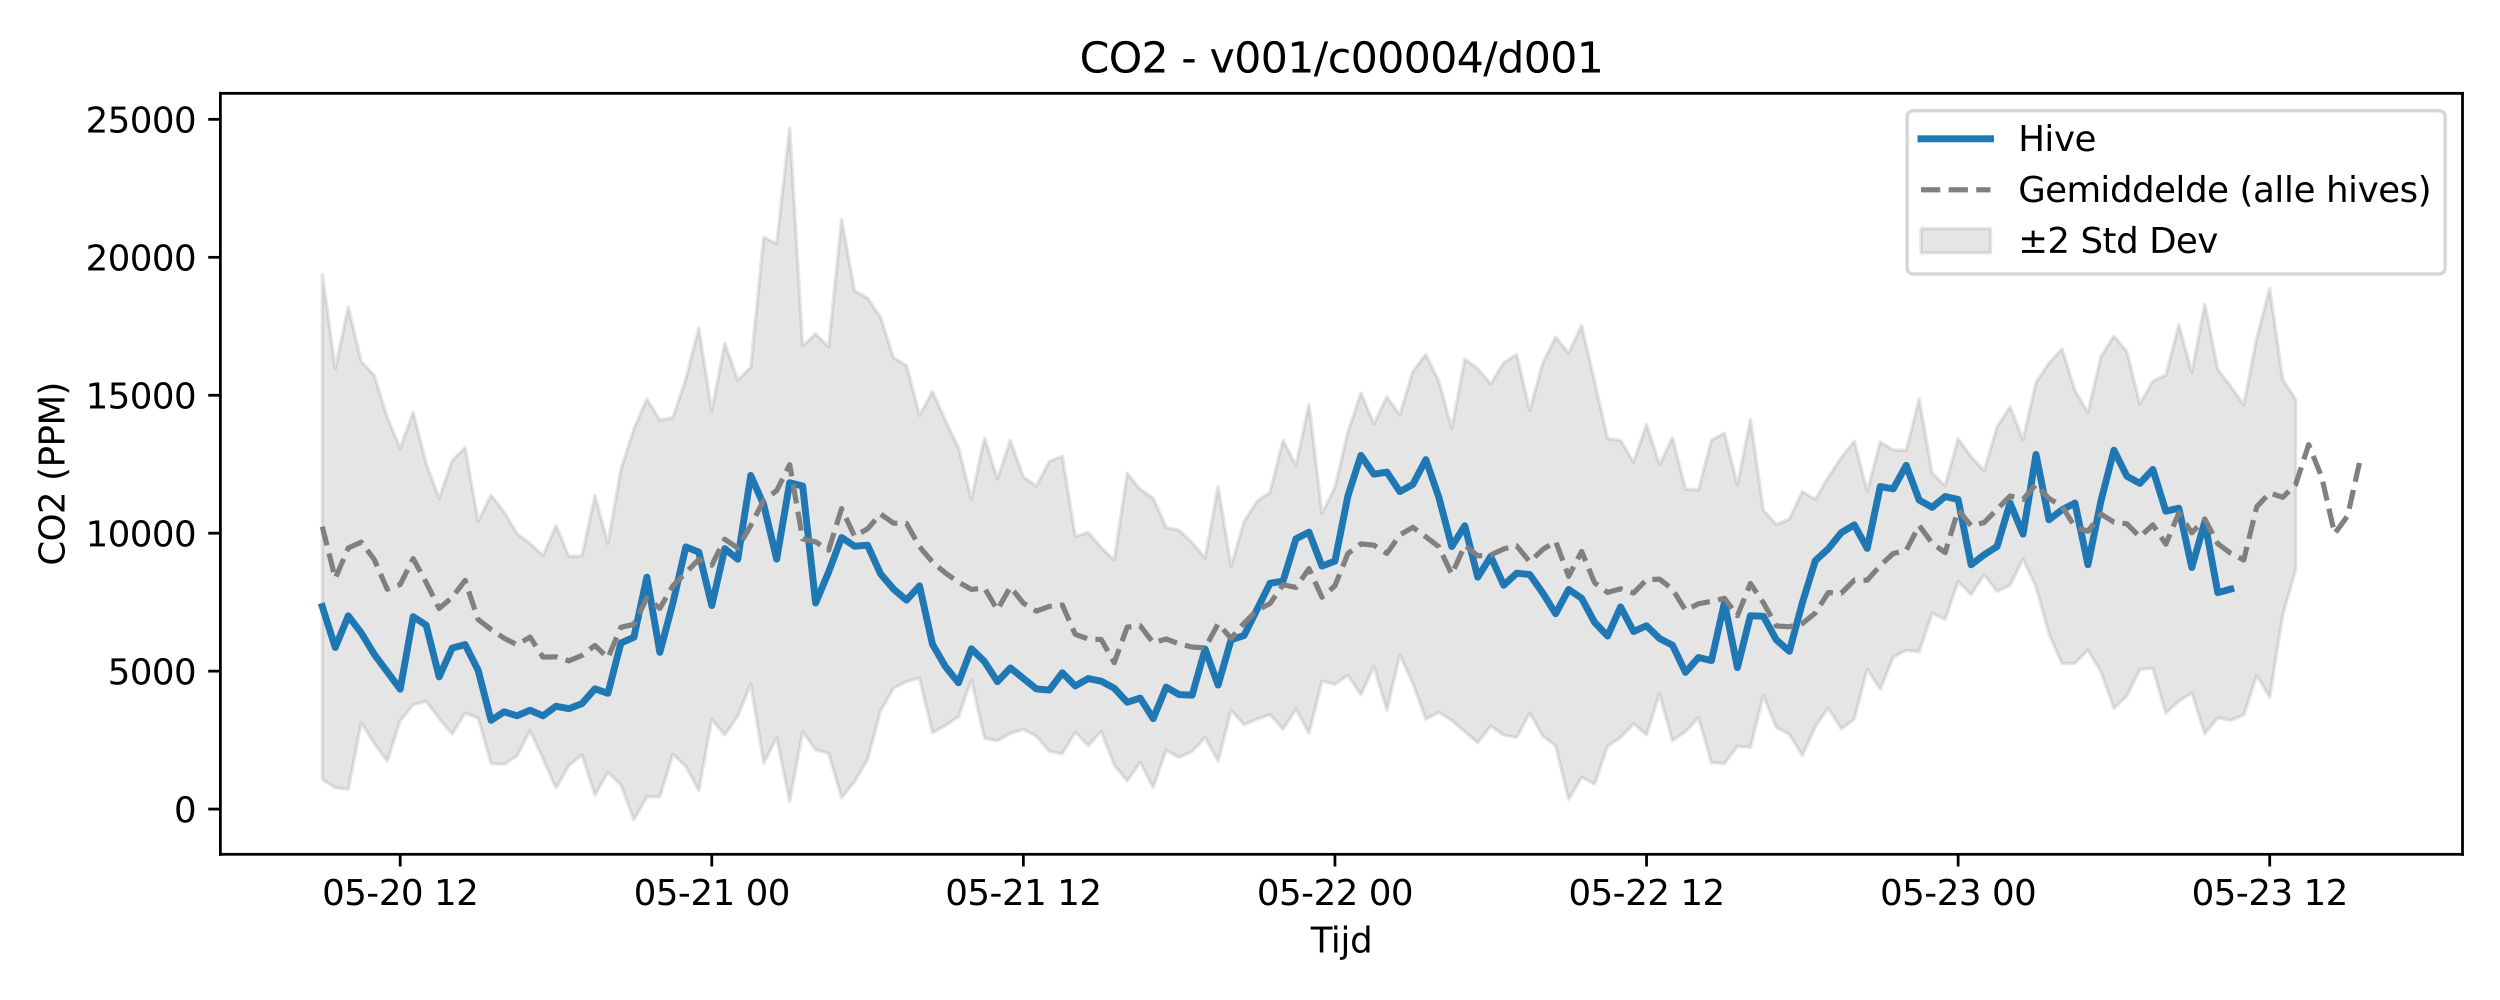 <?xml version="1.0" encoding="utf-8" standalone="no"?>
<!DOCTYPE svg PUBLIC "-//W3C//DTD SVG 1.1//EN"
  "http://www.w3.org/Graphics/SVG/1.1/DTD/svg11.dtd">
<svg xmlns:xlink="http://www.w3.org/1999/xlink" width="720pt" height="288pt" viewBox="0 0 720 288" xmlns="http://www.w3.org/2000/svg" version="1.1">
 <defs>
  <style type="text/css">*{stroke-linejoin: round; stroke-linecap: butt}</style>
 </defs>
 <g id="figure_1">
  <g id="patch_1">
   <path d="M 0 288 
L 720 288 
L 720 0 
L 0 0 
z
" style="fill: #ffffff"/>
  </g>
  <g id="axes_1">
   <g id="patch_2">
    <path d="M 63.47 246.04 
L 709.2 246.04 
L 709.2 26.88 
L 63.47 26.88 
z
" style="fill: #ffffff"/>
   </g>
   <g id="FillBetweenPolyCollection_1">
    <defs>
     <path id="m69446d7683" d="M 92.821 -209.048 
L 92.821 -63.605 
L 96.56 -61.119 
L 100.299 -60.75 
L 104.038 -79.857 
L 107.777 -73.9 
L 111.516 -68.796 
L 115.256 -80.444 
L 118.995 -84.977 
L 122.734 -86.015 
L 126.473 -81.113 
L 130.212 -76.592 
L 133.951 -82.599 
L 137.69 -81.262 
L 141.429 -68.085 
L 145.168 -67.87 
L 148.907 -70.336 
L 152.646 -77.549 
L 156.385 -69.512 
L 160.124 -61.059 
L 163.863 -67.596 
L 167.602 -70.6 
L 171.341 -58.999 
L 175.08 -65.583 
L 178.819 -61.902 
L 182.558 -51.922 
L 186.297 -58.474 
L 190.036 -58.574 
L 193.775 -70.798 
L 197.514 -67.307 
L 201.253 -60.344 
L 204.992 -80.841 
L 208.731 -76.312 
L 212.47 -81.782 
L 216.209 -91.081 
L 219.948 -68.21 
L 223.687 -75.585 
L 227.426 -57.185 
L 231.165 -77.263 
L 234.904 -72.052 
L 238.643 -71.029 
L 242.382 -58.283 
L 246.121 -62.899 
L 249.861 -69.274 
L 253.6 -83.303 
L 257.339 -89.756 
L 261.078 -91.736 
L 264.817 -92.7 
L 268.556 -77.012 
L 272.295 -79.043 
L 276.034 -81.582 
L 279.773 -92.284 
L 283.512 -75.438 
L 287.251 -74.632 
L 290.99 -76.808 
L 294.729 -77.941 
L 298.468 -75.975 
L 302.207 -71.598 
L 305.946 -70.934 
L 309.685 -77.173 
L 313.424 -73.251 
L 317.163 -77.37 
L 320.902 -67.697 
L 324.641 -63.11 
L 328.38 -68.499 
L 332.119 -61.257 
L 335.858 -71.893 
L 339.597 -69.884 
L 343.336 -71.6 
L 347.075 -75.577 
L 350.814 -68.783 
L 354.553 -83.441 
L 358.292 -79.294 
L 362.031 -80.9 
L 365.77 -82.152 
L 369.509 -78.029 
L 373.248 -83.745 
L 376.987 -76.859 
L 380.726 -91.837 
L 384.465 -90.915 
L 388.205 -93.556 
L 391.944 -87.937 
L 395.683 -96.091 
L 399.422 -83.481 
L 403.161 -99.398 
L 406.9 -91.257 
L 410.639 -80.893 
L 414.378 -82.843 
L 418.117 -80.51 
L 421.856 -77.289 
L 425.595 -74.078 
L 429.334 -78.895 
L 433.073 -76.293 
L 436.812 -75.614 
L 440.551 -82.674 
L 444.29 -76.112 
L 448.029 -73.192 
L 451.768 -57.764 
L 455.507 -64.152 
L 459.246 -62.203 
L 462.985 -73.1 
L 466.724 -75.61 
L 470.463 -79.529 
L 474.202 -76.381 
L 477.941 -88.206 
L 481.68 -74.687 
L 485.419 -77.323 
L 489.158 -81.313 
L 492.897 -68.361 
L 496.636 -68.074 
L 500.375 -73.038 
L 504.114 -72.796 
L 507.853 -87.736 
L 511.592 -78.456 
L 515.331 -76.563 
L 519.07 -70.4 
L 522.809 -78.723 
L 526.549 -84.074 
L 530.288 -78.067 
L 534.027 -80.875 
L 537.766 -95.287 
L 541.505 -89.508 
L 545.244 -98.753 
L 548.983 -100.675 
L 552.722 -100.31 
L 556.461 -111.386 
L 560.2 -109.603 
L 563.939 -120.545 
L 567.678 -116.781 
L 571.417 -122.515 
L 575.156 -117.712 
L 578.895 -119.445 
L 582.634 -127.027 
L 586.373 -119.003 
L 590.112 -105.485 
L 593.851 -96.894 
L 597.59 -96.974 
L 601.329 -100.795 
L 605.068 -94.563 
L 608.807 -84.042 
L 612.546 -87.558 
L 616.285 -95.163 
L 620.024 -95.51 
L 623.763 -82.598 
L 627.502 -86.057 
L 631.241 -88.437 
L 634.98 -76.693 
L 638.719 -81.251 
L 642.458 -80.575 
L 646.197 -82.049 
L 649.936 -93.506 
L 653.675 -87.21 
L 657.414 -110.799 
L 661.154 -123.943 
L 661.154 -172.966 
L 661.154 -172.966 
L 657.414 -178.722 
L 653.675 -204.891 
L 649.936 -190.586 
L 646.197 -171.419 
L 642.458 -176.729 
L 638.719 -181.565 
L 634.98 -200.389 
L 631.241 -180.67 
L 627.502 -194.494 
L 623.763 -179.974 
L 620.024 -178.218 
L 616.285 -171.608 
L 612.546 -186.688 
L 608.807 -191.237 
L 605.068 -185.329 
L 601.329 -169.21 
L 597.59 -175.492 
L 593.851 -187.507 
L 590.112 -183.383 
L 586.373 -177.898 
L 582.634 -161.357 
L 578.895 -170.859 
L 575.156 -165.045 
L 571.417 -152.453 
L 567.678 -156.464 
L 563.939 -161.631 
L 560.2 -148.089 
L 556.461 -151.726 
L 552.722 -173 
L 548.983 -158.283 
L 545.244 -158.438 
L 541.505 -160.697 
L 537.766 -146.526 
L 534.027 -160.918 
L 530.288 -156.224 
L 526.549 -150.588 
L 522.809 -144.183 
L 519.07 -146.429 
L 515.331 -138.442 
L 511.592 -136.995 
L 507.853 -141.054 
L 504.114 -167.151 
L 500.375 -148.317 
L 496.636 -163.293 
L 492.897 -161.252 
L 489.158 -146.895 
L 485.419 -147.174 
L 481.68 -161.939 
L 477.941 -154.189 
L 474.202 -165.699 
L 470.463 -154.893 
L 466.724 -161.218 
L 462.985 -161.662 
L 459.246 -178.136 
L 455.507 -194.234 
L 451.768 -186.279 
L 448.029 -190.959 
L 444.29 -183.366 
L 440.551 -169.753 
L 436.812 -185.963 
L 433.073 -183.54 
L 429.334 -177.44 
L 425.595 -181.798 
L 421.856 -184.623 
L 418.117 -164.615 
L 414.378 -178.23 
L 410.639 -185.917 
L 406.9 -181.015 
L 403.161 -168.493 
L 399.422 -173.719 
L 395.683 -165.903 
L 391.944 -174.798 
L 388.205 -163.606 
L 384.465 -147.669 
L 380.726 -140.154 
L 376.987 -171.623 
L 373.248 -153.912 
L 369.509 -161.13 
L 365.77 -146.225 
L 362.031 -143.587 
L 358.292 -137.784 
L 354.553 -124.871 
L 350.814 -147.904 
L 347.075 -127.271 
L 343.336 -131.686 
L 339.597 -135.248 
L 335.858 -136.066 
L 332.119 -144.53 
L 328.38 -147.051 
L 324.641 -151.694 
L 320.902 -126.619 
L 317.163 -130.286 
L 313.424 -134.681 
L 309.685 -133.433 
L 305.946 -156.575 
L 302.207 -155.11 
L 298.468 -148.041 
L 294.729 -150.646 
L 290.99 -161.128 
L 287.251 -150.08 
L 283.512 -161.858 
L 279.773 -144.215 
L 276.034 -159.091 
L 272.295 -166.874 
L 268.556 -175.227 
L 264.817 -168.404 
L 261.078 -182.761 
L 257.339 -184.922 
L 253.6 -196.602 
L 249.861 -202.139 
L 246.121 -204.184 
L 242.382 -224.78 
L 238.643 -188.059 
L 234.904 -191.837 
L 231.165 -188.343 
L 227.426 -251.158 
L 223.687 -217.798 
L 219.948 -219.652 
L 216.209 -182.196 
L 212.47 -178.53 
L 208.731 -189.09 
L 204.992 -169.601 
L 201.253 -193.434 
L 197.514 -178.848 
L 193.775 -167.716 
L 190.036 -166.993 
L 186.297 -173.071 
L 182.558 -164.456 
L 178.819 -152.783 
L 175.08 -131.443 
L 171.341 -145.233 
L 167.602 -127.873 
L 163.863 -127.759 
L 160.124 -136.617 
L 156.385 -127.997 
L 152.646 -131.481 
L 148.907 -134.287 
L 145.168 -140.555 
L 141.429 -145.358 
L 137.69 -137.876 
L 133.951 -159.082 
L 130.212 -155.326 
L 126.473 -144.399 
L 122.734 -154.529 
L 118.995 -169.269 
L 115.256 -158.901 
L 111.516 -167.829 
L 107.777 -179.867 
L 104.038 -183.869 
L 100.299 -199.613 
L 96.56 -181.766 
L 92.821 -209.048 
z
" style="stroke: #808080; stroke-opacity: 0.2"/>
    </defs>
    <g clip-path="url(#p7a9f11edc1)">
     <use xlink:href="#m69446d7683" x="0" y="288" style="fill: #808080; fill-opacity: 0.2; stroke: #808080; stroke-opacity: 0.2"/>
    </g>
   </g>
   <g id="matplotlib.axis_1">
    <g id="xtick_1">
     <g id="line2d_1">
      <defs>
       <path id="m0f1bc8a0ee" d="M 0 0 
L 0 3.5 
" style="stroke: #000000; stroke-width: 0.8"/>
      </defs>
      <g>
       <use xlink:href="#m0f1bc8a0ee" x="115.256" y="246.04" style="stroke: #000000; stroke-width: 0.8"/>
      </g>
     </g>
     <g id="text_1">
      <!-- 05-20 12 -->
      <g transform="translate(92.775 260.638) scale(0.1 -0.1)">
       <defs>
        <path id="DejaVuSans-30" d="M 2034 4250 
Q 1547 4250 1301 3770 
Q 1056 3291 1056 2328 
Q 1056 1369 1301 889 
Q 1547 409 2034 409 
Q 2525 409 2770 889 
Q 3016 1369 3016 2328 
Q 3016 3291 2770 3770 
Q 2525 4250 2034 4250 
z
M 2034 4750 
Q 2819 4750 3233 4129 
Q 3647 3509 3647 2328 
Q 3647 1150 3233 529 
Q 2819 -91 2034 -91 
Q 1250 -91 836 529 
Q 422 1150 422 2328 
Q 422 3509 836 4129 
Q 1250 4750 2034 4750 
z
" transform="scale(0.016)"/>
        <path id="DejaVuSans-35" d="M 691 4666 
L 3169 4666 
L 3169 4134 
L 1269 4134 
L 1269 2991 
Q 1406 3038 1543 3061 
Q 1681 3084 1819 3084 
Q 2600 3084 3056 2656 
Q 3513 2228 3513 1497 
Q 3513 744 3044 326 
Q 2575 -91 1722 -91 
Q 1428 -91 1123 -41 
Q 819 9 494 109 
L 494 744 
Q 775 591 1075 516 
Q 1375 441 1709 441 
Q 2250 441 2565 725 
Q 2881 1009 2881 1497 
Q 2881 1984 2565 2268 
Q 2250 2553 1709 2553 
Q 1456 2553 1204 2497 
Q 953 2441 691 2322 
L 691 4666 
z
" transform="scale(0.016)"/>
        <path id="DejaVuSans-2d" d="M 313 2009 
L 1997 2009 
L 1997 1497 
L 313 1497 
L 313 2009 
z
" transform="scale(0.016)"/>
        <path id="DejaVuSans-32" d="M 1228 531 
L 3431 531 
L 3431 0 
L 469 0 
L 469 531 
Q 828 903 1448 1529 
Q 2069 2156 2228 2338 
Q 2531 2678 2651 2914 
Q 2772 3150 2772 3378 
Q 2772 3750 2511 3984 
Q 2250 4219 1831 4219 
Q 1534 4219 1204 4116 
Q 875 4013 500 3803 
L 500 4441 
Q 881 4594 1212 4672 
Q 1544 4750 1819 4750 
Q 2544 4750 2975 4387 
Q 3406 4025 3406 3419 
Q 3406 3131 3298 2873 
Q 3191 2616 2906 2266 
Q 2828 2175 2409 1742 
Q 1991 1309 1228 531 
z
" transform="scale(0.016)"/>
        <path id="DejaVuSans-20" transform="scale(0.016)"/>
        <path id="DejaVuSans-31" d="M 794 531 
L 1825 531 
L 1825 4091 
L 703 3866 
L 703 4441 
L 1819 4666 
L 2450 4666 
L 2450 531 
L 3481 531 
L 3481 0 
L 794 0 
L 794 531 
z
" transform="scale(0.016)"/>
       </defs>
       <use xlink:href="#DejaVuSans-30"/>
       <use xlink:href="#DejaVuSans-35" transform="translate(63.623 0)"/>
       <use xlink:href="#DejaVuSans-2d" transform="translate(127.246 0)"/>
       <use xlink:href="#DejaVuSans-32" transform="translate(163.33 0)"/>
       <use xlink:href="#DejaVuSans-30" transform="translate(226.953 0)"/>
       <use xlink:href="#DejaVuSans-20" transform="translate(290.576 0)"/>
       <use xlink:href="#DejaVuSans-31" transform="translate(322.363 0)"/>
       <use xlink:href="#DejaVuSans-32" transform="translate(385.986 0)"/>
      </g>
     </g>
    </g>
    <g id="xtick_2">
     <g id="line2d_2">
      <g>
       <use xlink:href="#m0f1bc8a0ee" x="204.992" y="246.04" style="stroke: #000000; stroke-width: 0.8"/>
      </g>
     </g>
     <g id="text_2">
      <!-- 05-21 00 -->
      <g transform="translate(182.512 260.638) scale(0.1 -0.1)">
       <use xlink:href="#DejaVuSans-30"/>
       <use xlink:href="#DejaVuSans-35" transform="translate(63.623 0)"/>
       <use xlink:href="#DejaVuSans-2d" transform="translate(127.246 0)"/>
       <use xlink:href="#DejaVuSans-32" transform="translate(163.33 0)"/>
       <use xlink:href="#DejaVuSans-31" transform="translate(226.953 0)"/>
       <use xlink:href="#DejaVuSans-20" transform="translate(290.576 0)"/>
       <use xlink:href="#DejaVuSans-30" transform="translate(322.363 0)"/>
       <use xlink:href="#DejaVuSans-30" transform="translate(385.986 0)"/>
      </g>
     </g>
    </g>
    <g id="xtick_3">
     <g id="line2d_3">
      <g>
       <use xlink:href="#m0f1bc8a0ee" x="294.729" y="246.04" style="stroke: #000000; stroke-width: 0.8"/>
      </g>
     </g>
     <g id="text_3">
      <!-- 05-21 12 -->
      <g transform="translate(272.248 260.638) scale(0.1 -0.1)">
       <use xlink:href="#DejaVuSans-30"/>
       <use xlink:href="#DejaVuSans-35" transform="translate(63.623 0)"/>
       <use xlink:href="#DejaVuSans-2d" transform="translate(127.246 0)"/>
       <use xlink:href="#DejaVuSans-32" transform="translate(163.33 0)"/>
       <use xlink:href="#DejaVuSans-31" transform="translate(226.953 0)"/>
       <use xlink:href="#DejaVuSans-20" transform="translate(290.576 0)"/>
       <use xlink:href="#DejaVuSans-31" transform="translate(322.363 0)"/>
       <use xlink:href="#DejaVuSans-32" transform="translate(385.986 0)"/>
      </g>
     </g>
    </g>
    <g id="xtick_4">
     <g id="line2d_4">
      <g>
       <use xlink:href="#m0f1bc8a0ee" x="384.465" y="246.04" style="stroke: #000000; stroke-width: 0.8"/>
      </g>
     </g>
     <g id="text_4">
      <!-- 05-22 00 -->
      <g transform="translate(361.985 260.638) scale(0.1 -0.1)">
       <use xlink:href="#DejaVuSans-30"/>
       <use xlink:href="#DejaVuSans-35" transform="translate(63.623 0)"/>
       <use xlink:href="#DejaVuSans-2d" transform="translate(127.246 0)"/>
       <use xlink:href="#DejaVuSans-32" transform="translate(163.33 0)"/>
       <use xlink:href="#DejaVuSans-32" transform="translate(226.953 0)"/>
       <use xlink:href="#DejaVuSans-20" transform="translate(290.576 0)"/>
       <use xlink:href="#DejaVuSans-30" transform="translate(322.363 0)"/>
       <use xlink:href="#DejaVuSans-30" transform="translate(385.986 0)"/>
      </g>
     </g>
    </g>
    <g id="xtick_5">
     <g id="line2d_5">
      <g>
       <use xlink:href="#m0f1bc8a0ee" x="474.202" y="246.04" style="stroke: #000000; stroke-width: 0.8"/>
      </g>
     </g>
     <g id="text_5">
      <!-- 05-22 12 -->
      <g transform="translate(451.722 260.638) scale(0.1 -0.1)">
       <use xlink:href="#DejaVuSans-30"/>
       <use xlink:href="#DejaVuSans-35" transform="translate(63.623 0)"/>
       <use xlink:href="#DejaVuSans-2d" transform="translate(127.246 0)"/>
       <use xlink:href="#DejaVuSans-32" transform="translate(163.33 0)"/>
       <use xlink:href="#DejaVuSans-32" transform="translate(226.953 0)"/>
       <use xlink:href="#DejaVuSans-20" transform="translate(290.576 0)"/>
       <use xlink:href="#DejaVuSans-31" transform="translate(322.363 0)"/>
       <use xlink:href="#DejaVuSans-32" transform="translate(385.986 0)"/>
      </g>
     </g>
    </g>
    <g id="xtick_6">
     <g id="line2d_6">
      <g>
       <use xlink:href="#m0f1bc8a0ee" x="563.939" y="246.04" style="stroke: #000000; stroke-width: 0.8"/>
      </g>
     </g>
     <g id="text_6">
      <!-- 05-23 00 -->
      <g transform="translate(541.458 260.638) scale(0.1 -0.1)">
       <defs>
        <path id="DejaVuSans-33" d="M 2597 2516 
Q 3050 2419 3304 2112 
Q 3559 1806 3559 1356 
Q 3559 666 3084 287 
Q 2609 -91 1734 -91 
Q 1441 -91 1130 -33 
Q 819 25 488 141 
L 488 750 
Q 750 597 1062 519 
Q 1375 441 1716 441 
Q 2309 441 2620 675 
Q 2931 909 2931 1356 
Q 2931 1769 2642 2001 
Q 2353 2234 1838 2234 
L 1294 2234 
L 1294 2753 
L 1863 2753 
Q 2328 2753 2575 2939 
Q 2822 3125 2822 3475 
Q 2822 3834 2567 4026 
Q 2313 4219 1838 4219 
Q 1578 4219 1281 4162 
Q 984 4106 628 3988 
L 628 4550 
Q 988 4650 1302 4700 
Q 1616 4750 1894 4750 
Q 2613 4750 3031 4423 
Q 3450 4097 3450 3541 
Q 3450 3153 3228 2886 
Q 3006 2619 2597 2516 
z
" transform="scale(0.016)"/>
       </defs>
       <use xlink:href="#DejaVuSans-30"/>
       <use xlink:href="#DejaVuSans-35" transform="translate(63.623 0)"/>
       <use xlink:href="#DejaVuSans-2d" transform="translate(127.246 0)"/>
       <use xlink:href="#DejaVuSans-32" transform="translate(163.33 0)"/>
       <use xlink:href="#DejaVuSans-33" transform="translate(226.953 0)"/>
       <use xlink:href="#DejaVuSans-20" transform="translate(290.576 0)"/>
       <use xlink:href="#DejaVuSans-30" transform="translate(322.363 0)"/>
       <use xlink:href="#DejaVuSans-30" transform="translate(385.986 0)"/>
      </g>
     </g>
    </g>
    <g id="xtick_7">
     <g id="line2d_7">
      <g>
       <use xlink:href="#m0f1bc8a0ee" x="653.675" y="246.04" style="stroke: #000000; stroke-width: 0.8"/>
      </g>
     </g>
     <g id="text_7">
      <!-- 05-23 12 -->
      <g transform="translate(631.195 260.638) scale(0.1 -0.1)">
       <use xlink:href="#DejaVuSans-30"/>
       <use xlink:href="#DejaVuSans-35" transform="translate(63.623 0)"/>
       <use xlink:href="#DejaVuSans-2d" transform="translate(127.246 0)"/>
       <use xlink:href="#DejaVuSans-32" transform="translate(163.33 0)"/>
       <use xlink:href="#DejaVuSans-33" transform="translate(226.953 0)"/>
       <use xlink:href="#DejaVuSans-20" transform="translate(290.576 0)"/>
       <use xlink:href="#DejaVuSans-31" transform="translate(322.363 0)"/>
       <use xlink:href="#DejaVuSans-32" transform="translate(385.986 0)"/>
      </g>
     </g>
    </g>
    <g id="text_8">
     <!-- Tijd -->
     <g transform="translate(377.485 274.317) scale(0.1 -0.1)">
      <defs>
       <path id="DejaVuSans-54" d="M -19 4666 
L 3928 4666 
L 3928 4134 
L 2272 4134 
L 2272 0 
L 1638 0 
L 1638 4134 
L -19 4134 
L -19 4666 
z
" transform="scale(0.016)"/>
       <path id="DejaVuSans-69" d="M 603 3500 
L 1178 3500 
L 1178 0 
L 603 0 
L 603 3500 
z
M 603 4863 
L 1178 4863 
L 1178 4134 
L 603 4134 
L 603 4863 
z
" transform="scale(0.016)"/>
       <path id="DejaVuSans-6a" d="M 603 3500 
L 1178 3500 
L 1178 -63 
Q 1178 -731 923 -1031 
Q 669 -1331 103 -1331 
L -116 -1331 
L -116 -844 
L 38 -844 
Q 366 -844 484 -692 
Q 603 -541 603 -63 
L 603 3500 
z
M 603 4863 
L 1178 4863 
L 1178 4134 
L 603 4134 
L 603 4863 
z
" transform="scale(0.016)"/>
       <path id="DejaVuSans-64" d="M 2906 2969 
L 2906 4863 
L 3481 4863 
L 3481 0 
L 2906 0 
L 2906 525 
Q 2725 213 2448 61 
Q 2172 -91 1784 -91 
Q 1150 -91 751 415 
Q 353 922 353 1747 
Q 353 2572 751 3078 
Q 1150 3584 1784 3584 
Q 2172 3584 2448 3432 
Q 2725 3281 2906 2969 
z
M 947 1747 
Q 947 1113 1208 752 
Q 1469 391 1925 391 
Q 2381 391 2643 752 
Q 2906 1113 2906 1747 
Q 2906 2381 2643 2742 
Q 2381 3103 1925 3103 
Q 1469 3103 1208 2742 
Q 947 2381 947 1747 
z
" transform="scale(0.016)"/>
      </defs>
      <use xlink:href="#DejaVuSans-54"/>
      <use xlink:href="#DejaVuSans-69" transform="translate(57.959 0)"/>
      <use xlink:href="#DejaVuSans-6a" transform="translate(85.742 0)"/>
      <use xlink:href="#DejaVuSans-64" transform="translate(113.525 0)"/>
     </g>
    </g>
   </g>
   <g id="matplotlib.axis_2">
    <g id="ytick_1">
     <g id="line2d_8">
      <defs>
       <path id="m5f2454cced" d="M 0 0 
L -3.5 0 
" style="stroke: #000000; stroke-width: 0.8"/>
      </defs>
      <g>
       <use xlink:href="#m5f2454cced" x="63.47" y="233.017" style="stroke: #000000; stroke-width: 0.8"/>
      </g>
     </g>
     <g id="text_9">
      <!-- 0 -->
      <g transform="translate(50.108 236.816) scale(0.1 -0.1)">
       <use xlink:href="#DejaVuSans-30"/>
      </g>
     </g>
    </g>
    <g id="ytick_2">
     <g id="line2d_9">
      <g>
       <use xlink:href="#m5f2454cced" x="63.47" y="193.288" style="stroke: #000000; stroke-width: 0.8"/>
      </g>
     </g>
     <g id="text_10">
      <!-- 5000 -->
      <g transform="translate(31.02 197.087) scale(0.1 -0.1)">
       <use xlink:href="#DejaVuSans-35"/>
       <use xlink:href="#DejaVuSans-30" transform="translate(63.623 0)"/>
       <use xlink:href="#DejaVuSans-30" transform="translate(127.246 0)"/>
       <use xlink:href="#DejaVuSans-30" transform="translate(190.869 0)"/>
      </g>
     </g>
    </g>
    <g id="ytick_3">
     <g id="line2d_10">
      <g>
       <use xlink:href="#m5f2454cced" x="63.47" y="153.559" style="stroke: #000000; stroke-width: 0.8"/>
      </g>
     </g>
     <g id="text_11">
      <!-- 10000 -->
      <g transform="translate(24.657 157.359) scale(0.1 -0.1)">
       <use xlink:href="#DejaVuSans-31"/>
       <use xlink:href="#DejaVuSans-30" transform="translate(63.623 0)"/>
       <use xlink:href="#DejaVuSans-30" transform="translate(127.246 0)"/>
       <use xlink:href="#DejaVuSans-30" transform="translate(190.869 0)"/>
       <use xlink:href="#DejaVuSans-30" transform="translate(254.492 0)"/>
      </g>
     </g>
    </g>
    <g id="ytick_4">
     <g id="line2d_11">
      <g>
       <use xlink:href="#m5f2454cced" x="63.47" y="113.831" style="stroke: #000000; stroke-width: 0.8"/>
      </g>
     </g>
     <g id="text_12">
      <!-- 15000 -->
      <g transform="translate(24.657 117.63) scale(0.1 -0.1)">
       <use xlink:href="#DejaVuSans-31"/>
       <use xlink:href="#DejaVuSans-35" transform="translate(63.623 0)"/>
       <use xlink:href="#DejaVuSans-30" transform="translate(127.246 0)"/>
       <use xlink:href="#DejaVuSans-30" transform="translate(190.869 0)"/>
       <use xlink:href="#DejaVuSans-30" transform="translate(254.492 0)"/>
      </g>
     </g>
    </g>
    <g id="ytick_5">
     <g id="line2d_12">
      <g>
       <use xlink:href="#m5f2454cced" x="63.47" y="74.102" style="stroke: #000000; stroke-width: 0.8"/>
      </g>
     </g>
     <g id="text_13">
      <!-- 20000 -->
      <g transform="translate(24.657 77.902) scale(0.1 -0.1)">
       <use xlink:href="#DejaVuSans-32"/>
       <use xlink:href="#DejaVuSans-30" transform="translate(63.623 0)"/>
       <use xlink:href="#DejaVuSans-30" transform="translate(127.246 0)"/>
       <use xlink:href="#DejaVuSans-30" transform="translate(190.869 0)"/>
       <use xlink:href="#DejaVuSans-30" transform="translate(254.492 0)"/>
      </g>
     </g>
    </g>
    <g id="ytick_6">
     <g id="line2d_13">
      <g>
       <use xlink:href="#m5f2454cced" x="63.47" y="34.374" style="stroke: #000000; stroke-width: 0.8"/>
      </g>
     </g>
     <g id="text_14">
      <!-- 25000 -->
      <g transform="translate(24.657 38.173) scale(0.1 -0.1)">
       <use xlink:href="#DejaVuSans-32"/>
       <use xlink:href="#DejaVuSans-35" transform="translate(63.623 0)"/>
       <use xlink:href="#DejaVuSans-30" transform="translate(127.246 0)"/>
       <use xlink:href="#DejaVuSans-30" transform="translate(190.869 0)"/>
       <use xlink:href="#DejaVuSans-30" transform="translate(254.492 0)"/>
      </g>
     </g>
    </g>
    <g id="text_15">
     <!-- CO2 (PPM) -->
     <g transform="translate(18.578 162.903) rotate(-90) scale(0.1 -0.1)">
      <defs>
       <path id="DejaVuSans-43" d="M 4122 4306 
L 4122 3641 
Q 3803 3938 3442 4084 
Q 3081 4231 2675 4231 
Q 1875 4231 1450 3742 
Q 1025 3253 1025 2328 
Q 1025 1406 1450 917 
Q 1875 428 2675 428 
Q 3081 428 3442 575 
Q 3803 722 4122 1019 
L 4122 359 
Q 3791 134 3420 21 
Q 3050 -91 2638 -91 
Q 1578 -91 968 557 
Q 359 1206 359 2328 
Q 359 3453 968 4101 
Q 1578 4750 2638 4750 
Q 3056 4750 3426 4639 
Q 3797 4528 4122 4306 
z
" transform="scale(0.016)"/>
       <path id="DejaVuSans-4f" d="M 2522 4238 
Q 1834 4238 1429 3725 
Q 1025 3213 1025 2328 
Q 1025 1447 1429 934 
Q 1834 422 2522 422 
Q 3209 422 3611 934 
Q 4013 1447 4013 2328 
Q 4013 3213 3611 3725 
Q 3209 4238 2522 4238 
z
M 2522 4750 
Q 3503 4750 4090 4092 
Q 4678 3434 4678 2328 
Q 4678 1225 4090 567 
Q 3503 -91 2522 -91 
Q 1538 -91 948 565 
Q 359 1222 359 2328 
Q 359 3434 948 4092 
Q 1538 4750 2522 4750 
z
" transform="scale(0.016)"/>
       <path id="DejaVuSans-28" d="M 1984 4856 
Q 1566 4138 1362 3434 
Q 1159 2731 1159 2009 
Q 1159 1288 1364 580 
Q 1569 -128 1984 -844 
L 1484 -844 
Q 1016 -109 783 600 
Q 550 1309 550 2009 
Q 550 2706 781 3412 
Q 1013 4119 1484 4856 
L 1984 4856 
z
" transform="scale(0.016)"/>
       <path id="DejaVuSans-50" d="M 1259 4147 
L 1259 2394 
L 2053 2394 
Q 2494 2394 2734 2622 
Q 2975 2850 2975 3272 
Q 2975 3691 2734 3919 
Q 2494 4147 2053 4147 
L 1259 4147 
z
M 628 4666 
L 2053 4666 
Q 2838 4666 3239 4311 
Q 3641 3956 3641 3272 
Q 3641 2581 3239 2228 
Q 2838 1875 2053 1875 
L 1259 1875 
L 1259 0 
L 628 0 
L 628 4666 
z
" transform="scale(0.016)"/>
       <path id="DejaVuSans-4d" d="M 628 4666 
L 1569 4666 
L 2759 1491 
L 3956 4666 
L 4897 4666 
L 4897 0 
L 4281 0 
L 4281 4097 
L 3078 897 
L 2444 897 
L 1241 4097 
L 1241 0 
L 628 0 
L 628 4666 
z
" transform="scale(0.016)"/>
       <path id="DejaVuSans-29" d="M 513 4856 
L 1013 4856 
Q 1481 4119 1714 3412 
Q 1947 2706 1947 2009 
Q 1947 1309 1714 600 
Q 1481 -109 1013 -844 
L 513 -844 
Q 928 -128 1133 580 
Q 1338 1288 1338 2009 
Q 1338 2731 1133 3434 
Q 928 4138 513 4856 
z
" transform="scale(0.016)"/>
      </defs>
      <use xlink:href="#DejaVuSans-43"/>
      <use xlink:href="#DejaVuSans-4f" transform="translate(69.824 0)"/>
      <use xlink:href="#DejaVuSans-32" transform="translate(148.535 0)"/>
      <use xlink:href="#DejaVuSans-20" transform="translate(212.158 0)"/>
      <use xlink:href="#DejaVuSans-28" transform="translate(243.945 0)"/>
      <use xlink:href="#DejaVuSans-50" transform="translate(282.959 0)"/>
      <use xlink:href="#DejaVuSans-50" transform="translate(343.262 0)"/>
      <use xlink:href="#DejaVuSans-4d" transform="translate(403.564 0)"/>
      <use xlink:href="#DejaVuSans-29" transform="translate(489.844 0)"/>
     </g>
    </g>
   </g>
   <g id="line2d_14">
    <path d="M 92.821 174.703 
L 96.56 186.481 
L 100.299 177.365 
L 104.038 182.275 
L 107.777 188.42 
L 115.256 198.482 
L 118.995 177.614 
L 122.734 180.05 
L 126.473 194.933 
L 130.212 186.659 
L 133.951 185.642 
L 137.69 193.013 
L 141.429 207.461 
L 145.168 205.005 
L 148.907 206.14 
L 152.646 204.544 
L 156.385 206.149 
L 160.124 203.403 
L 163.863 204.097 
L 167.602 202.643 
L 171.341 198.389 
L 175.08 199.668 
L 178.819 185.181 
L 182.558 183.541 
L 186.297 166.238 
L 190.036 187.874 
L 193.775 173.72 
L 197.514 157.516 
L 201.253 158.992 
L 204.992 174.401 
L 208.731 158.009 
L 212.47 161.042 
L 216.209 136.942 
L 219.948 145.386 
L 223.687 161.031 
L 227.426 139.027 
L 231.165 139.97 
L 234.904 173.659 
L 238.643 164.739 
L 242.382 154.81 
L 246.121 157.315 
L 249.861 157.016 
L 253.6 165.274 
L 257.339 169.668 
L 261.078 172.838 
L 264.817 168.732 
L 268.556 185.581 
L 272.295 191.998 
L 276.034 196.628 
L 279.773 186.852 
L 283.512 190.488 
L 287.251 196.31 
L 290.99 192.369 
L 298.468 198.408 
L 302.207 198.739 
L 305.946 193.765 
L 309.685 197.547 
L 313.424 195.425 
L 317.163 196.188 
L 320.902 198.196 
L 324.641 202.245 
L 328.38 201.056 
L 332.119 206.963 
L 335.858 197.891 
L 339.597 200.039 
L 343.336 200.193 
L 347.075 186.942 
L 350.814 197.29 
L 354.553 184.264 
L 358.292 183.03 
L 365.77 167.981 
L 369.509 167.374 
L 373.248 155.175 
L 376.987 153.26 
L 380.726 163.023 
L 384.465 161.598 
L 388.205 142.796 
L 391.944 131.153 
L 395.683 136.558 
L 399.422 135.968 
L 403.161 141.577 
L 406.9 139.503 
L 410.639 132.374 
L 414.378 143.196 
L 418.117 157.397 
L 421.856 151.43 
L 425.595 166.225 
L 429.334 160.274 
L 433.073 168.545 
L 436.812 165.081 
L 440.551 165.449 
L 444.29 170.751 
L 448.029 176.745 
L 451.768 169.769 
L 455.507 172.303 
L 459.246 179.237 
L 462.985 183.176 
L 466.724 174.798 
L 470.463 181.881 
L 474.202 180.22 
L 477.941 183.888 
L 481.68 185.822 
L 485.419 193.635 
L 489.158 189.365 
L 492.897 190.24 
L 496.636 173.527 
L 500.375 192.26 
L 504.114 177.333 
L 507.853 177.492 
L 511.592 184.296 
L 515.331 187.57 
L 519.07 173.63 
L 522.809 161.476 
L 526.549 158.038 
L 530.288 153.403 
L 534.027 151.165 
L 537.766 157.927 
L 541.505 140.121 
L 545.244 140.791 
L 548.983 134.029 
L 552.722 144.027 
L 556.461 146.117 
L 560.2 143.002 
L 563.939 143.842 
L 567.678 162.655 
L 571.417 159.789 
L 575.156 157.395 
L 578.895 144.854 
L 582.634 153.816 
L 586.373 130.874 
L 590.112 149.695 
L 593.851 146.825 
L 597.59 144.88 
L 601.329 162.628 
L 605.068 144.303 
L 608.807 129.664 
L 612.546 137.138 
L 616.285 139.209 
L 620.024 135.197 
L 623.763 147.224 
L 627.502 146.353 
L 631.241 163.439 
L 634.98 150.294 
L 638.719 170.677 
L 642.458 169.665 
L 642.458 169.665 
" clip-path="url(#p7a9f11edc1)" style="fill: none; stroke: #1f77b4; stroke-width: 2; stroke-linecap: square"/>
   </g>
   <g id="line2d_15">
    <path d="M 92.821 151.674 
L 96.56 166.558 
L 100.299 157.818 
L 104.038 156.137 
L 107.777 161.116 
L 111.516 169.688 
L 115.256 168.328 
L 118.995 160.877 
L 122.734 167.728 
L 126.473 175.244 
L 130.212 172.041 
L 133.951 167.16 
L 137.69 178.431 
L 141.429 181.279 
L 145.168 183.788 
L 148.907 185.688 
L 152.646 183.485 
L 156.385 189.246 
L 160.124 189.162 
L 163.863 190.323 
L 167.602 188.763 
L 171.341 185.884 
L 175.08 189.487 
L 178.819 180.657 
L 182.558 179.811 
L 186.297 172.227 
L 190.036 175.217 
L 193.775 168.743 
L 201.253 161.111 
L 204.992 162.779 
L 208.731 155.299 
L 212.47 157.844 
L 216.209 151.362 
L 219.948 144.069 
L 223.687 141.308 
L 227.426 133.828 
L 231.165 155.197 
L 234.904 156.055 
L 238.643 158.456 
L 242.382 146.468 
L 246.121 154.458 
L 249.861 152.294 
L 253.6 148.048 
L 257.339 150.661 
L 261.078 150.752 
L 264.817 157.448 
L 268.556 161.88 
L 272.295 165.041 
L 276.034 167.664 
L 279.773 169.751 
L 283.512 169.352 
L 287.251 175.644 
L 290.99 169.032 
L 294.729 173.706 
L 298.468 175.992 
L 302.207 174.646 
L 305.946 174.246 
L 309.685 182.697 
L 313.424 184.034 
L 317.163 184.172 
L 320.902 190.842 
L 324.641 180.598 
L 328.38 180.225 
L 332.119 185.107 
L 335.858 184.02 
L 339.597 185.434 
L 343.336 186.357 
L 347.075 186.576 
L 350.814 179.657 
L 354.553 183.844 
L 358.292 179.461 
L 362.031 175.756 
L 365.77 173.811 
L 369.509 168.421 
L 373.248 169.171 
L 376.987 163.759 
L 380.726 172.004 
L 384.465 168.708 
L 388.205 159.419 
L 391.944 156.632 
L 395.683 157.003 
L 399.422 159.4 
L 403.161 154.055 
L 406.9 151.864 
L 410.639 154.595 
L 414.378 157.463 
L 418.117 165.438 
L 421.856 157.044 
L 425.595 160.062 
L 429.334 159.833 
L 433.073 158.083 
L 436.812 157.212 
L 440.551 161.786 
L 444.29 158.261 
L 448.029 155.925 
L 451.768 165.979 
L 455.507 158.807 
L 459.246 167.831 
L 462.985 170.619 
L 466.724 169.586 
L 470.463 170.789 
L 474.202 166.96 
L 477.941 166.803 
L 481.68 169.687 
L 485.419 175.752 
L 489.158 173.896 
L 492.897 173.193 
L 496.636 172.316 
L 500.375 177.323 
L 504.114 168.027 
L 507.853 173.605 
L 511.592 180.274 
L 515.331 180.498 
L 519.07 179.586 
L 522.809 176.547 
L 526.549 170.669 
L 530.288 170.854 
L 534.027 167.103 
L 537.766 167.093 
L 541.505 162.897 
L 545.244 159.404 
L 548.983 158.521 
L 552.722 151.345 
L 556.461 156.444 
L 560.2 159.154 
L 563.939 146.912 
L 567.678 151.377 
L 571.417 150.516 
L 578.895 142.848 
L 582.634 143.808 
L 586.373 139.549 
L 590.112 143.566 
L 593.851 145.799 
L 597.59 151.767 
L 601.329 152.998 
L 605.068 148.054 
L 608.807 150.361 
L 612.546 150.877 
L 616.285 154.615 
L 620.024 151.136 
L 623.763 156.714 
L 627.502 147.724 
L 631.241 153.446 
L 634.98 149.459 
L 638.719 156.592 
L 642.458 159.348 
L 646.197 161.266 
L 649.936 145.954 
L 653.675 141.949 
L 657.414 143.239 
L 661.154 139.546 
L 664.893 128.058 
L 668.632 137.337 
L 672.371 153.721 
L 676.11 148.548 
L 679.849 131.82 
L 679.849 131.82 
" clip-path="url(#p7a9f11edc1)" style="fill: none; stroke-dasharray: 5.55,2.4; stroke-dashoffset: 0; stroke: #808080; stroke-width: 1.5"/>
   </g>
   <g id="patch_3">
    <path d="M 63.47 246.04 
L 63.47 26.88 
" style="fill: none; stroke: #000000; stroke-width: 0.8; stroke-linejoin: miter; stroke-linecap: square"/>
   </g>
   <g id="patch_4">
    <path d="M 709.2 246.04 
L 709.2 26.88 
" style="fill: none; stroke: #000000; stroke-width: 0.8; stroke-linejoin: miter; stroke-linecap: square"/>
   </g>
   <g id="patch_5">
    <path d="M 63.47 246.04 
L 709.2 246.04 
" style="fill: none; stroke: #000000; stroke-width: 0.8; stroke-linejoin: miter; stroke-linecap: square"/>
   </g>
   <g id="patch_6">
    <path d="M 63.47 26.88 
L 709.2 26.88 
" style="fill: none; stroke: #000000; stroke-width: 0.8; stroke-linejoin: miter; stroke-linecap: square"/>
   </g>
   <g id="text_16">
    <!-- CO2 - v001/c00004/d001 -->
    <g transform="translate(310.932 20.88) scale(0.12 -0.12)">
     <defs>
      <path id="DejaVuSans-76" d="M 191 3500 
L 800 3500 
L 1894 563 
L 2988 3500 
L 3597 3500 
L 2284 0 
L 1503 0 
L 191 3500 
z
" transform="scale(0.016)"/>
      <path id="DejaVuSans-2f" d="M 1625 4666 
L 2156 4666 
L 531 -594 
L 0 -594 
L 1625 4666 
z
" transform="scale(0.016)"/>
      <path id="DejaVuSans-63" d="M 3122 3366 
L 3122 2828 
Q 2878 2963 2633 3030 
Q 2388 3097 2138 3097 
Q 1578 3097 1268 2742 
Q 959 2388 959 1747 
Q 959 1106 1268 751 
Q 1578 397 2138 397 
Q 2388 397 2633 464 
Q 2878 531 3122 666 
L 3122 134 
Q 2881 22 2623 -34 
Q 2366 -91 2075 -91 
Q 1284 -91 818 406 
Q 353 903 353 1747 
Q 353 2603 823 3093 
Q 1294 3584 2113 3584 
Q 2378 3584 2631 3529 
Q 2884 3475 3122 3366 
z
" transform="scale(0.016)"/>
      <path id="DejaVuSans-34" d="M 2419 4116 
L 825 1625 
L 2419 1625 
L 2419 4116 
z
M 2253 4666 
L 3047 4666 
L 3047 1625 
L 3713 1625 
L 3713 1100 
L 3047 1100 
L 3047 0 
L 2419 0 
L 2419 1100 
L 313 1100 
L 313 1709 
L 2253 4666 
z
" transform="scale(0.016)"/>
     </defs>
     <use xlink:href="#DejaVuSans-43"/>
     <use xlink:href="#DejaVuSans-4f" transform="translate(69.824 0)"/>
     <use xlink:href="#DejaVuSans-32" transform="translate(148.535 0)"/>
     <use xlink:href="#DejaVuSans-20" transform="translate(212.158 0)"/>
     <use xlink:href="#DejaVuSans-2d" transform="translate(243.945 0)"/>
     <use xlink:href="#DejaVuSans-20" transform="translate(280.029 0)"/>
     <use xlink:href="#DejaVuSans-76" transform="translate(311.816 0)"/>
     <use xlink:href="#DejaVuSans-30" transform="translate(370.996 0)"/>
     <use xlink:href="#DejaVuSans-30" transform="translate(434.619 0)"/>
     <use xlink:href="#DejaVuSans-31" transform="translate(498.242 0)"/>
     <use xlink:href="#DejaVuSans-2f" transform="translate(561.865 0)"/>
     <use xlink:href="#DejaVuSans-63" transform="translate(595.557 0)"/>
     <use xlink:href="#DejaVuSans-30" transform="translate(650.537 0)"/>
     <use xlink:href="#DejaVuSans-30" transform="translate(714.16 0)"/>
     <use xlink:href="#DejaVuSans-30" transform="translate(777.783 0)"/>
     <use xlink:href="#DejaVuSans-30" transform="translate(841.406 0)"/>
     <use xlink:href="#DejaVuSans-34" transform="translate(905.029 0)"/>
     <use xlink:href="#DejaVuSans-2f" transform="translate(968.652 0)"/>
     <use xlink:href="#DejaVuSans-64" transform="translate(1002.344 0)"/>
     <use xlink:href="#DejaVuSans-30" transform="translate(1065.82 0)"/>
     <use xlink:href="#DejaVuSans-30" transform="translate(1129.443 0)"/>
     <use xlink:href="#DejaVuSans-31" transform="translate(1193.066 0)"/>
    </g>
   </g>
   <g id="legend_1">
    <g id="patch_7">
     <path d="M 551.256 78.914 
L 702.2 78.914 
Q 704.2 78.914 704.2 76.914 
L 704.2 33.88 
Q 704.2 31.88 702.2 31.88 
L 551.256 31.88 
Q 549.256 31.88 549.256 33.88 
L 549.256 76.914 
Q 549.256 78.914 551.256 78.914 
z
" style="fill: #ffffff; opacity: 0.8; stroke: #cccccc; stroke-linejoin: miter"/>
    </g>
    <g id="line2d_16">
     <path d="M 553.256 39.978 
L 563.256 39.978 
L 573.256 39.978 
" style="fill: none; stroke: #1f77b4; stroke-width: 2; stroke-linecap: square"/>
    </g>
    <g id="text_17">
     <!-- Hive -->
     <g transform="translate(581.256 43.478) scale(0.1 -0.1)">
      <defs>
       <path id="DejaVuSans-48" d="M 628 4666 
L 1259 4666 
L 1259 2753 
L 3553 2753 
L 3553 4666 
L 4184 4666 
L 4184 0 
L 3553 0 
L 3553 2222 
L 1259 2222 
L 1259 0 
L 628 0 
L 628 4666 
z
" transform="scale(0.016)"/>
       <path id="DejaVuSans-65" d="M 3597 1894 
L 3597 1613 
L 953 1613 
Q 991 1019 1311 708 
Q 1631 397 2203 397 
Q 2534 397 2845 478 
Q 3156 559 3463 722 
L 3463 178 
Q 3153 47 2828 -22 
Q 2503 -91 2169 -91 
Q 1331 -91 842 396 
Q 353 884 353 1716 
Q 353 2575 817 3079 
Q 1281 3584 2069 3584 
Q 2775 3584 3186 3129 
Q 3597 2675 3597 1894 
z
M 3022 2063 
Q 3016 2534 2758 2815 
Q 2500 3097 2075 3097 
Q 1594 3097 1305 2825 
Q 1016 2553 972 2059 
L 3022 2063 
z
" transform="scale(0.016)"/>
      </defs>
      <use xlink:href="#DejaVuSans-48"/>
      <use xlink:href="#DejaVuSans-69" transform="translate(75.195 0)"/>
      <use xlink:href="#DejaVuSans-76" transform="translate(102.979 0)"/>
      <use xlink:href="#DejaVuSans-65" transform="translate(162.158 0)"/>
     </g>
    </g>
    <g id="line2d_17">
     <path d="M 553.256 54.657 
L 563.256 54.657 
L 573.256 54.657 
" style="fill: none; stroke-dasharray: 5.55,2.4; stroke-dashoffset: 0; stroke: #808080; stroke-width: 1.5"/>
    </g>
    <g id="text_18">
     <!-- Gemiddelde (alle hives) -->
     <g transform="translate(581.256 58.157) scale(0.1 -0.1)">
      <defs>
       <path id="DejaVuSans-47" d="M 3809 666 
L 3809 1919 
L 2778 1919 
L 2778 2438 
L 4434 2438 
L 4434 434 
Q 4069 175 3628 42 
Q 3188 -91 2688 -91 
Q 1594 -91 976 548 
Q 359 1188 359 2328 
Q 359 3472 976 4111 
Q 1594 4750 2688 4750 
Q 3144 4750 3555 4637 
Q 3966 4525 4313 4306 
L 4313 3634 
Q 3963 3931 3569 4081 
Q 3175 4231 2741 4231 
Q 1884 4231 1454 3753 
Q 1025 3275 1025 2328 
Q 1025 1384 1454 906 
Q 1884 428 2741 428 
Q 3075 428 3337 486 
Q 3600 544 3809 666 
z
" transform="scale(0.016)"/>
       <path id="DejaVuSans-6d" d="M 3328 2828 
Q 3544 3216 3844 3400 
Q 4144 3584 4550 3584 
Q 5097 3584 5394 3201 
Q 5691 2819 5691 2113 
L 5691 0 
L 5113 0 
L 5113 2094 
Q 5113 2597 4934 2840 
Q 4756 3084 4391 3084 
Q 3944 3084 3684 2787 
Q 3425 2491 3425 1978 
L 3425 0 
L 2847 0 
L 2847 2094 
Q 2847 2600 2669 2842 
Q 2491 3084 2119 3084 
Q 1678 3084 1418 2786 
Q 1159 2488 1159 1978 
L 1159 0 
L 581 0 
L 581 3500 
L 1159 3500 
L 1159 2956 
Q 1356 3278 1631 3431 
Q 1906 3584 2284 3584 
Q 2666 3584 2933 3390 
Q 3200 3197 3328 2828 
z
" transform="scale(0.016)"/>
       <path id="DejaVuSans-6c" d="M 603 4863 
L 1178 4863 
L 1178 0 
L 603 0 
L 603 4863 
z
" transform="scale(0.016)"/>
       <path id="DejaVuSans-61" d="M 2194 1759 
Q 1497 1759 1228 1600 
Q 959 1441 959 1056 
Q 959 750 1161 570 
Q 1363 391 1709 391 
Q 2188 391 2477 730 
Q 2766 1069 2766 1631 
L 2766 1759 
L 2194 1759 
z
M 3341 1997 
L 3341 0 
L 2766 0 
L 2766 531 
Q 2569 213 2275 61 
Q 1981 -91 1556 -91 
Q 1019 -91 701 211 
Q 384 513 384 1019 
Q 384 1609 779 1909 
Q 1175 2209 1959 2209 
L 2766 2209 
L 2766 2266 
Q 2766 2663 2505 2880 
Q 2244 3097 1772 3097 
Q 1472 3097 1187 3025 
Q 903 2953 641 2809 
L 641 3341 
Q 956 3463 1253 3523 
Q 1550 3584 1831 3584 
Q 2591 3584 2966 3190 
Q 3341 2797 3341 1997 
z
" transform="scale(0.016)"/>
       <path id="DejaVuSans-68" d="M 3513 2113 
L 3513 0 
L 2938 0 
L 2938 2094 
Q 2938 2591 2744 2837 
Q 2550 3084 2163 3084 
Q 1697 3084 1428 2787 
Q 1159 2491 1159 1978 
L 1159 0 
L 581 0 
L 581 4863 
L 1159 4863 
L 1159 2956 
Q 1366 3272 1645 3428 
Q 1925 3584 2291 3584 
Q 2894 3584 3203 3211 
Q 3513 2838 3513 2113 
z
" transform="scale(0.016)"/>
       <path id="DejaVuSans-73" d="M 2834 3397 
L 2834 2853 
Q 2591 2978 2328 3040 
Q 2066 3103 1784 3103 
Q 1356 3103 1142 2972 
Q 928 2841 928 2578 
Q 928 2378 1081 2264 
Q 1234 2150 1697 2047 
L 1894 2003 
Q 2506 1872 2764 1633 
Q 3022 1394 3022 966 
Q 3022 478 2636 193 
Q 2250 -91 1575 -91 
Q 1294 -91 989 -36 
Q 684 19 347 128 
L 347 722 
Q 666 556 975 473 
Q 1284 391 1588 391 
Q 1994 391 2212 530 
Q 2431 669 2431 922 
Q 2431 1156 2273 1281 
Q 2116 1406 1581 1522 
L 1381 1569 
Q 847 1681 609 1914 
Q 372 2147 372 2553 
Q 372 3047 722 3315 
Q 1072 3584 1716 3584 
Q 2034 3584 2315 3537 
Q 2597 3491 2834 3397 
z
" transform="scale(0.016)"/>
      </defs>
      <use xlink:href="#DejaVuSans-47"/>
      <use xlink:href="#DejaVuSans-65" transform="translate(77.49 0)"/>
      <use xlink:href="#DejaVuSans-6d" transform="translate(139.014 0)"/>
      <use xlink:href="#DejaVuSans-69" transform="translate(236.426 0)"/>
      <use xlink:href="#DejaVuSans-64" transform="translate(264.209 0)"/>
      <use xlink:href="#DejaVuSans-64" transform="translate(327.686 0)"/>
      <use xlink:href="#DejaVuSans-65" transform="translate(391.162 0)"/>
      <use xlink:href="#DejaVuSans-6c" transform="translate(452.686 0)"/>
      <use xlink:href="#DejaVuSans-64" transform="translate(480.469 0)"/>
      <use xlink:href="#DejaVuSans-65" transform="translate(543.945 0)"/>
      <use xlink:href="#DejaVuSans-20" transform="translate(605.469 0)"/>
      <use xlink:href="#DejaVuSans-28" transform="translate(637.256 0)"/>
      <use xlink:href="#DejaVuSans-61" transform="translate(676.27 0)"/>
      <use xlink:href="#DejaVuSans-6c" transform="translate(737.549 0)"/>
      <use xlink:href="#DejaVuSans-6c" transform="translate(765.332 0)"/>
      <use xlink:href="#DejaVuSans-65" transform="translate(793.115 0)"/>
      <use xlink:href="#DejaVuSans-20" transform="translate(854.639 0)"/>
      <use xlink:href="#DejaVuSans-68" transform="translate(886.426 0)"/>
      <use xlink:href="#DejaVuSans-69" transform="translate(949.805 0)"/>
      <use xlink:href="#DejaVuSans-76" transform="translate(977.588 0)"/>
      <use xlink:href="#DejaVuSans-65" transform="translate(1036.768 0)"/>
      <use xlink:href="#DejaVuSans-73" transform="translate(1098.291 0)"/>
      <use xlink:href="#DejaVuSans-29" transform="translate(1150.391 0)"/>
     </g>
    </g>
    <g id="patch_8">
     <path d="M 553.256 72.835 
L 573.256 72.835 
L 573.256 65.835 
L 553.256 65.835 
z
" style="fill: #808080; fill-opacity: 0.2; stroke: #808080; stroke-opacity: 0.2; stroke-linejoin: miter"/>
    </g>
    <g id="text_19">
     <!-- ±2 Std Dev -->
     <g transform="translate(581.256 72.835) scale(0.1 -0.1)">
      <defs>
       <path id="DejaVuSans-b1" d="M 2944 4013 
L 2944 2803 
L 4684 2803 
L 4684 2272 
L 2944 2272 
L 2944 1063 
L 2419 1063 
L 2419 2272 
L 678 2272 
L 678 2803 
L 2419 2803 
L 2419 4013 
L 2944 4013 
z
M 678 531 
L 4684 531 
L 4684 0 
L 678 0 
L 678 531 
z
" transform="scale(0.016)"/>
       <path id="DejaVuSans-53" d="M 3425 4513 
L 3425 3897 
Q 3066 4069 2747 4153 
Q 2428 4238 2131 4238 
Q 1616 4238 1336 4038 
Q 1056 3838 1056 3469 
Q 1056 3159 1242 3001 
Q 1428 2844 1947 2747 
L 2328 2669 
Q 3034 2534 3370 2195 
Q 3706 1856 3706 1288 
Q 3706 609 3251 259 
Q 2797 -91 1919 -91 
Q 1588 -91 1214 -16 
Q 841 59 441 206 
L 441 856 
Q 825 641 1194 531 
Q 1563 422 1919 422 
Q 2459 422 2753 634 
Q 3047 847 3047 1241 
Q 3047 1584 2836 1778 
Q 2625 1972 2144 2069 
L 1759 2144 
Q 1053 2284 737 2584 
Q 422 2884 422 3419 
Q 422 4038 858 4394 
Q 1294 4750 2059 4750 
Q 2388 4750 2728 4690 
Q 3069 4631 3425 4513 
z
" transform="scale(0.016)"/>
       <path id="DejaVuSans-74" d="M 1172 4494 
L 1172 3500 
L 2356 3500 
L 2356 3053 
L 1172 3053 
L 1172 1153 
Q 1172 725 1289 603 
Q 1406 481 1766 481 
L 2356 481 
L 2356 0 
L 1766 0 
Q 1100 0 847 248 
Q 594 497 594 1153 
L 594 3053 
L 172 3053 
L 172 3500 
L 594 3500 
L 594 4494 
L 1172 4494 
z
" transform="scale(0.016)"/>
       <path id="DejaVuSans-44" d="M 1259 4147 
L 1259 519 
L 2022 519 
Q 2988 519 3436 956 
Q 3884 1394 3884 2338 
Q 3884 3275 3436 3711 
Q 2988 4147 2022 4147 
L 1259 4147 
z
M 628 4666 
L 1925 4666 
Q 3281 4666 3915 4102 
Q 4550 3538 4550 2338 
Q 4550 1131 3912 565 
Q 3275 0 1925 0 
L 628 0 
L 628 4666 
z
" transform="scale(0.016)"/>
      </defs>
      <use xlink:href="#DejaVuSans-b1"/>
      <use xlink:href="#DejaVuSans-32" transform="translate(83.789 0)"/>
      <use xlink:href="#DejaVuSans-20" transform="translate(147.412 0)"/>
      <use xlink:href="#DejaVuSans-53" transform="translate(179.199 0)"/>
      <use xlink:href="#DejaVuSans-74" transform="translate(242.676 0)"/>
      <use xlink:href="#DejaVuSans-64" transform="translate(281.885 0)"/>
      <use xlink:href="#DejaVuSans-20" transform="translate(345.361 0)"/>
      <use xlink:href="#DejaVuSans-44" transform="translate(377.148 0)"/>
      <use xlink:href="#DejaVuSans-65" transform="translate(454.15 0)"/>
      <use xlink:href="#DejaVuSans-76" transform="translate(515.674 0)"/>
     </g>
    </g>
   </g>
  </g>
 </g>
 <defs>
  <clipPath id="p7a9f11edc1">
   <rect x="63.47" y="26.88" width="645.73" height="219.16"/>
  </clipPath>
 </defs>
</svg>
